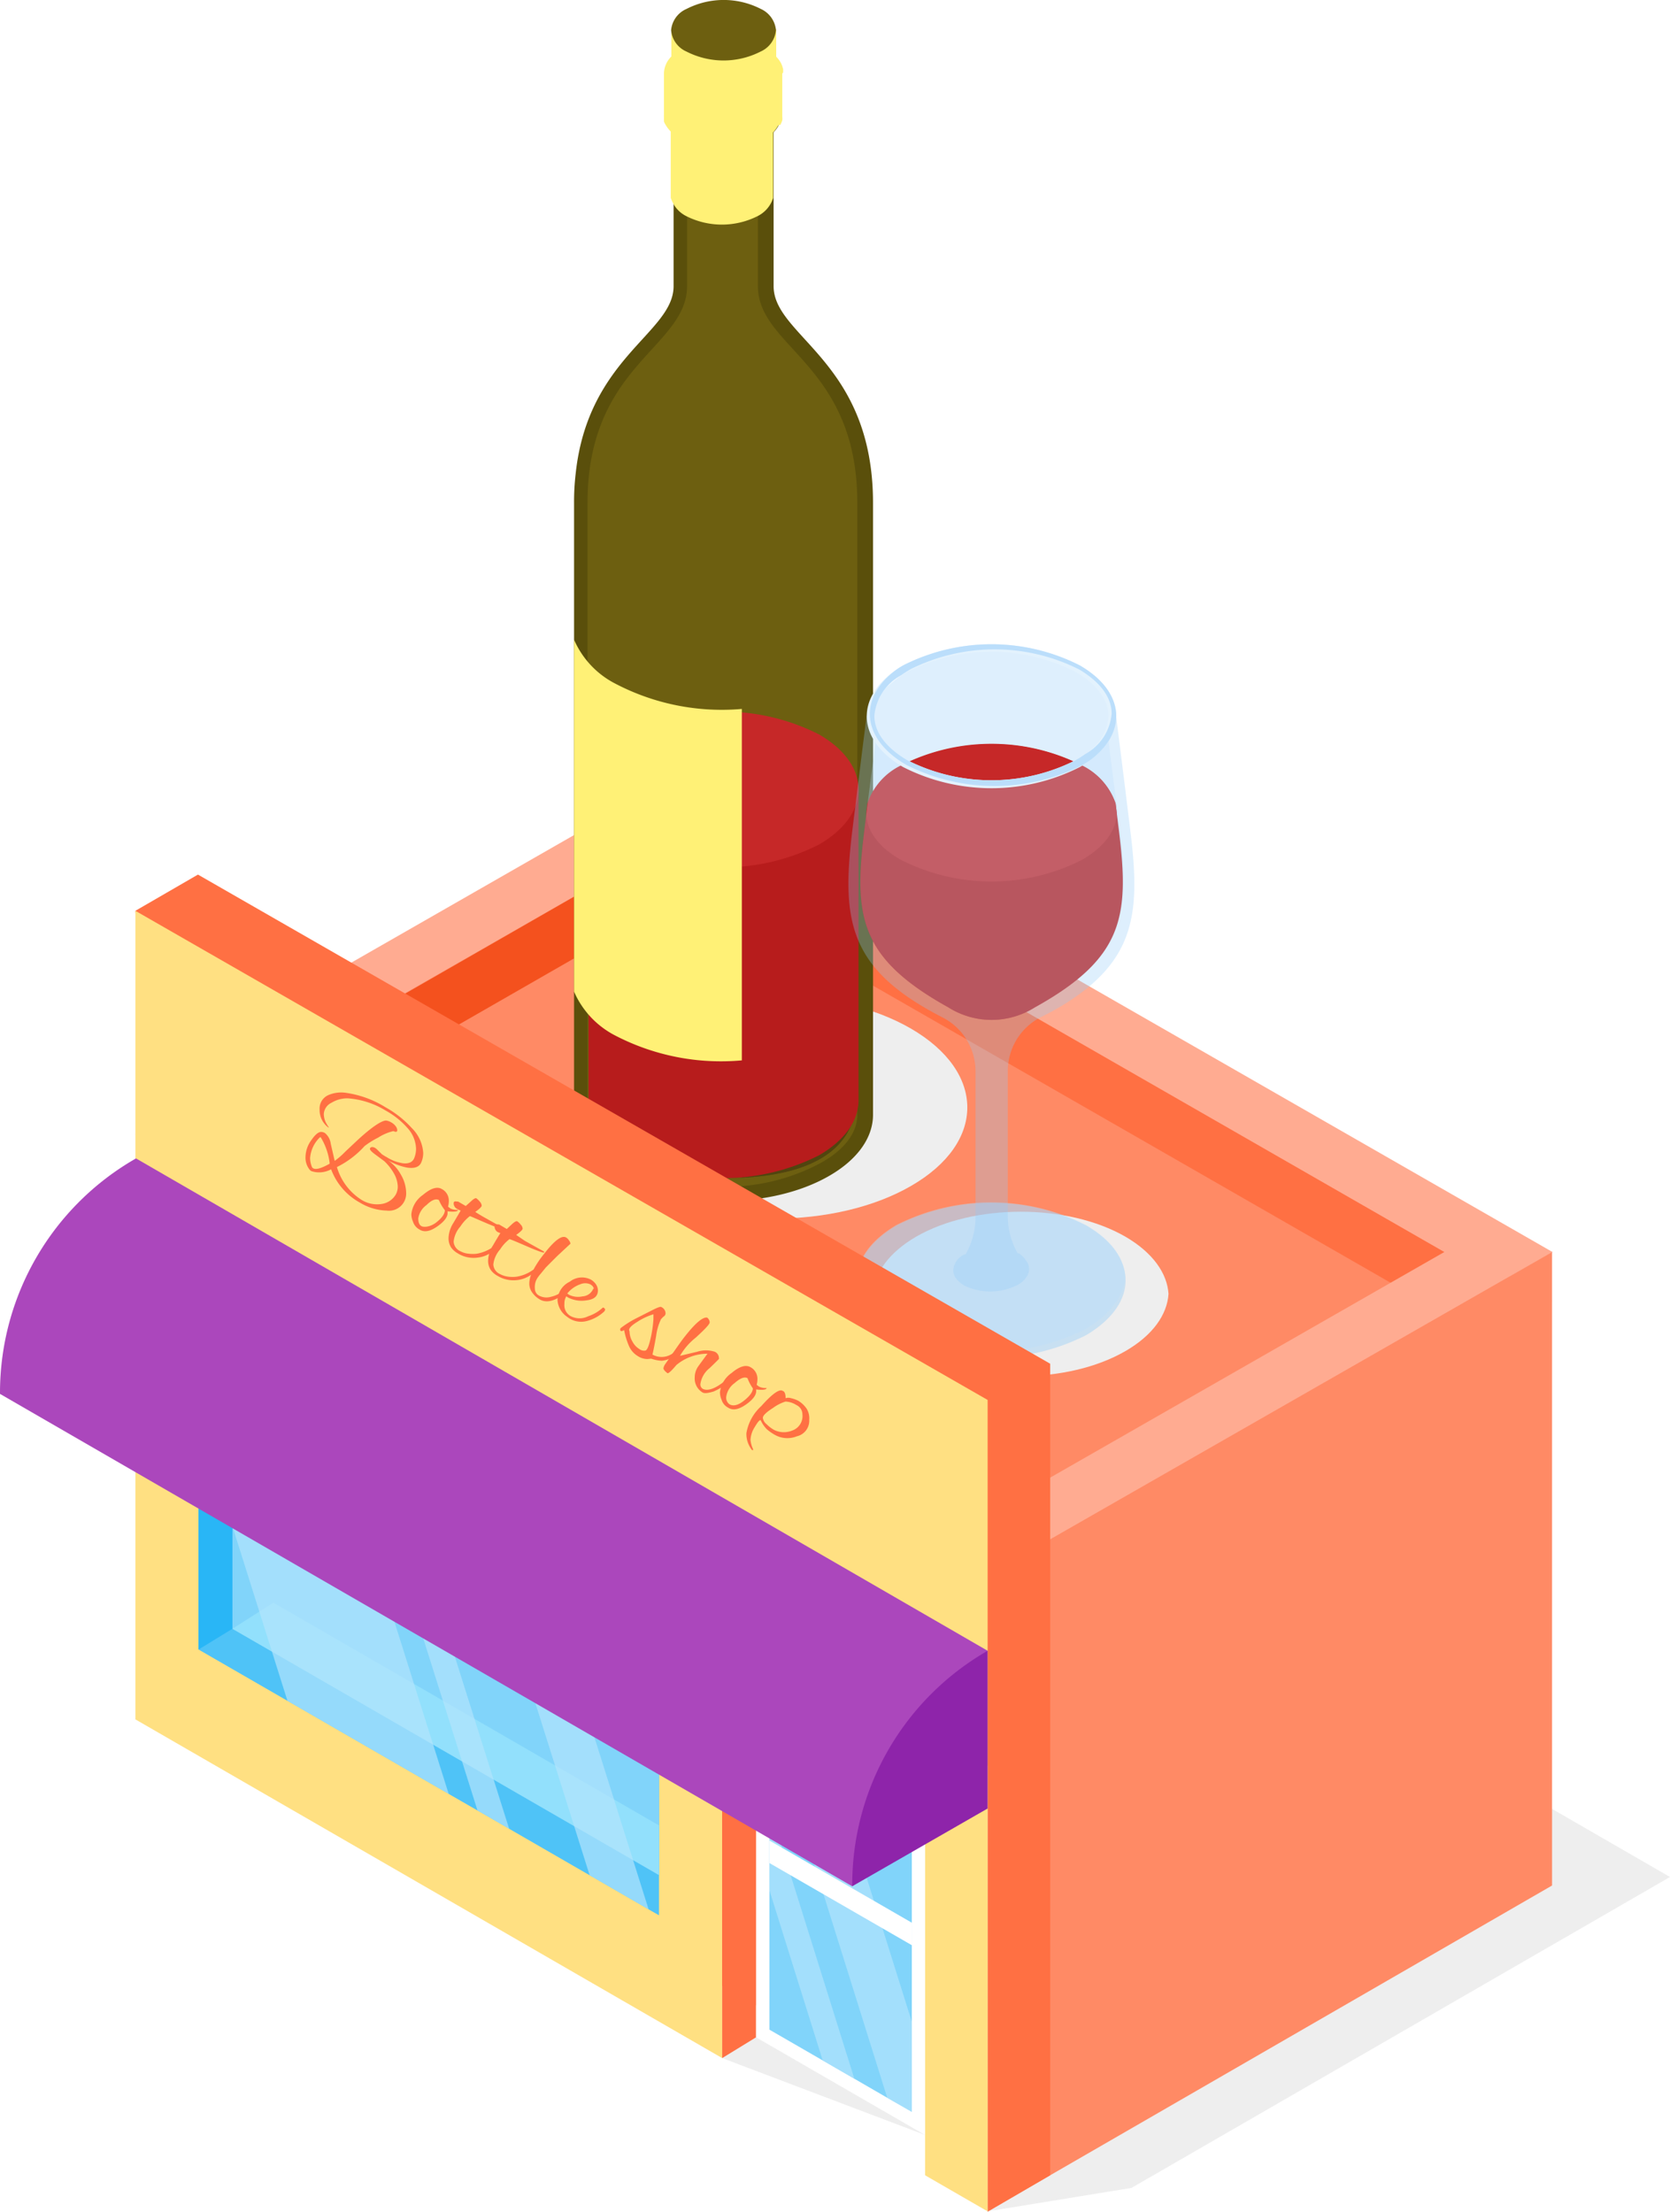 <svg xmlns="http://www.w3.org/2000/svg" xmlns:xlink="http://www.w3.org/1999/xlink" viewBox="0 0 135.07 178.92"><defs><style>.cls-1{mask:url(#mask);filter:url(#luminosity-noclip-16);}.cls-10,.cls-12,.cls-14,.cls-16,.cls-18,.cls-2,.cls-20,.cls-22,.cls-24,.cls-26,.cls-28,.cls-30,.cls-32,.cls-4,.cls-6,.cls-8{mix-blend-mode:multiply;}.cls-2{fill:url(#linear-gradient);}.cls-3{mask:url(#mask-2);filter:url(#luminosity-noclip-21);}.cls-4{fill:url(#linear-gradient-2);}.cls-5{mask:url(#mask-3);filter:url(#luminosity-noclip-22);}.cls-6{fill:url(#linear-gradient-3);}.cls-7{mask:url(#mask-4);filter:url(#luminosity-noclip-23);}.cls-8{fill:url(#linear-gradient-4);}.cls-9{mask:url(#mask-5);filter:url(#luminosity-noclip-24);}.cls-10{fill:url(#linear-gradient-5);}.cls-11{mask:url(#mask-6);filter:url(#luminosity-noclip-25);}.cls-12{fill:url(#linear-gradient-6);}.cls-13{mask:url(#mask-7);filter:url(#luminosity-noclip-17);}.cls-14{fill:url(#linear-gradient-7);}.cls-15{mask:url(#mask-8);filter:url(#luminosity-noclip-26);}.cls-16{fill:url(#linear-gradient-8);}.cls-17{mask:url(#mask-9);filter:url(#luminosity-noclip-27);}.cls-18{fill:url(#linear-gradient-9);}.cls-19{mask:url(#mask-10);filter:url(#luminosity-noclip-28);}.cls-20{fill:url(#linear-gradient-10);}.cls-21{mask:url(#mask-11);filter:url(#luminosity-noclip-29);}.cls-22{fill:url(#linear-gradient-11);}.cls-23{mask:url(#mask-12);filter:url(#luminosity-noclip-30);}.cls-24{fill:url(#linear-gradient-12);}.cls-25{mask:url(#mask-13);filter:url(#luminosity-noclip-18);}.cls-26{fill:url(#linear-gradient-13);}.cls-27{mask:url(#mask-14);filter:url(#luminosity-noclip-19);}.cls-28{fill:url(#linear-gradient-14);}.cls-29{mask:url(#mask-15);filter:url(#luminosity-noclip-20);}.cls-30{fill:url(#linear-gradient-15);}.cls-31{isolation:isolate;}.cls-32{fill:#eee;}.cls-33{fill:#ff8a65;}.cls-34{fill:#ff7043;}.cls-35{fill:#ffab91;}.cls-36{fill:#f4511e;}.cls-37{fill:#5a4f0b;}.cls-38{fill:#6d5f10;}.cls-39{fill:#51440f;}.cls-40{mix-blend-mode:soft-light;}.cls-41{fill:#b71c1c;}.cls-42{fill:#c62828;}.cls-43{mask:url(#mask-16);}.cls-44,.cls-46,.cls-48,.cls-50,.cls-52,.cls-54,.cls-57{opacity:0.5;}.cls-44{fill:url(#linear-gradient-16);}.cls-45{mask:url(#mask-17);}.cls-46{fill:url(#linear-gradient-17);}.cls-47{mask:url(#mask-18);}.cls-48{fill:url(#linear-gradient-18);}.cls-49{mask:url(#mask-19);}.cls-50{fill:url(#linear-gradient-19);}.cls-51{mask:url(#mask-20);}.cls-52{fill:url(#linear-gradient-20);}.cls-53{mask:url(#mask-21);}.cls-54{fill:url(#linear-gradient-21);}.cls-55{fill:#fff176;}.cls-56{mask:url(#mask-22);}.cls-57{fill:url(#linear-gradient-22);}.cls-58{mask:url(#mask-23);}.cls-59{fill:url(#linear-gradient-23);}.cls-60,.cls-66{fill:#90caf9;}.cls-60,.cls-61{opacity:0.4;}.cls-61,.cls-71,.cls-79{fill:#bbdefb;}.cls-62{mask:url(#mask-24);}.cls-63{fill:url(#linear-gradient-24);}.cls-64{mask:url(#mask-25);}.cls-65{fill:url(#linear-gradient-25);}.cls-66,.cls-71{opacity:0.3;}.cls-67{mask:url(#mask-26);}.cls-68{fill:url(#linear-gradient-26);}.cls-69{mask:url(#mask-27);}.cls-70{fill:url(#linear-gradient-27);}.cls-72{mask:url(#mask-28);}.cls-73{fill:url(#linear-gradient-28);}.cls-74{mask:url(#mask-29);}.cls-75{fill:url(#linear-gradient-29);}.cls-76{mask:url(#mask-30);}.cls-77{fill:url(#linear-gradient-30);}.cls-78{fill:#e3f2fd;}.cls-80{fill:#ffe082;}.cls-81{fill:#4fc3f7;}.cls-82{fill:#81d4fa;}.cls-83{fill:#92e0fc;}.cls-84{fill:#29b6f6;}.cls-85{fill:#b3e5fc;opacity:0.7;}.cls-86{fill:#fff;}.cls-87{fill:#ab47bc;}.cls-88{fill:#8e24aa;}.cls-89{filter:url(#luminosity-noclip-15);}.cls-90{filter:url(#luminosity-noclip-14);}.cls-91{filter:url(#luminosity-noclip-13);}.cls-92{filter:url(#luminosity-noclip-12);}.cls-93{filter:url(#luminosity-noclip-11);}.cls-94{filter:url(#luminosity-noclip-10);}.cls-95{filter:url(#luminosity-noclip-9);}.cls-96{filter:url(#luminosity-noclip-8);}.cls-97{filter:url(#luminosity-noclip-7);}.cls-98{filter:url(#luminosity-noclip-6);}.cls-99{filter:url(#luminosity-noclip-5);}.cls-100{filter:url(#luminosity-noclip-4);}.cls-101{filter:url(#luminosity-noclip-3);}.cls-102{filter:url(#luminosity-noclip-2);}.cls-103{filter:url(#luminosity-noclip);}</style><filter id="luminosity-noclip" x="52.45" y="-8513.59" width="7.46" height="32766" filterUnits="userSpaceOnUse" color-interpolation-filters="sRGB"><feFlood flood-color="#fff" result="bg"/><feBlend in="SourceGraphic" in2="bg"/></filter><mask id="mask" x="52.45" y="-8513.59" width="7.46" height="32766" maskUnits="userSpaceOnUse"><g class="cls-103"/></mask><linearGradient id="linear-gradient" x1="51.84" y1="47.49" x2="77.25" y2="66.35" gradientUnits="userSpaceOnUse"><stop offset="0.01" stop-color="#fff"/><stop offset="1"/></linearGradient><filter id="luminosity-noclip-2" x="61.87" y="-8513.59" width="1.38" height="32766" filterUnits="userSpaceOnUse" color-interpolation-filters="sRGB"><feFlood flood-color="#fff" result="bg"/><feBlend in="SourceGraphic" in2="bg"/></filter><mask id="mask-2" x="61.87" y="-8513.59" width="1.38" height="32766" maskUnits="userSpaceOnUse"><g class="cls-102"/></mask><linearGradient id="linear-gradient-2" x1="62.11" y1="6.49" x2="65.91" y2="6.98" xlink:href="#linear-gradient"/><filter id="luminosity-noclip-3" x="54.29" y="-8513.59" width="7.89" height="32766" filterUnits="userSpaceOnUse" color-interpolation-filters="sRGB"><feFlood flood-color="#fff" result="bg"/><feBlend in="SourceGraphic" in2="bg"/></filter><mask id="mask-3" x="54.29" y="-8513.59" width="7.89" height="32766" maskUnits="userSpaceOnUse"><g class="cls-101"/></mask><linearGradient id="linear-gradient-3" x1="54.29" y1="2.93" x2="62.18" y2="2.93" xlink:href="#linear-gradient"/><filter id="luminosity-noclip-4" x="55.37" y="-8513.59" width="6.31" height="32766" filterUnits="userSpaceOnUse" color-interpolation-filters="sRGB"><feFlood flood-color="#fff" result="bg"/><feBlend in="SourceGraphic" in2="bg"/></filter><mask id="mask-4" x="55.37" y="-8513.59" width="6.31" height="32766" maskUnits="userSpaceOnUse"><g class="cls-100"/></mask><linearGradient id="linear-gradient-4" x1="58.52" y1="5.05" x2="58.52" y2="0.4" xlink:href="#linear-gradient"/><filter id="luminosity-noclip-5" x="71.82" y="-8513.59" width="16.74" height="32766" filterUnits="userSpaceOnUse" color-interpolation-filters="sRGB"><feFlood flood-color="#fff" result="bg"/><feBlend in="SourceGraphic" in2="bg"/></filter><mask id="mask-5" x="71.82" y="-8513.59" width="16.74" height="32766" maskUnits="userSpaceOnUse"><g class="cls-99"/></mask><linearGradient id="linear-gradient-5" x1="71.82" y1="103.3" x2="88.56" y2="103.3" gradientUnits="userSpaceOnUse"><stop offset="0" stop-color="#fff"/><stop offset="1"/></linearGradient><filter id="luminosity-noclip-6" x="74.88" y="-8513.59" width="10.62" height="32766" filterUnits="userSpaceOnUse" color-interpolation-filters="sRGB"><feFlood flood-color="#fff" result="bg"/><feBlend in="SourceGraphic" in2="bg"/></filter><mask id="mask-6" x="74.88" y="-8513.59" width="10.62" height="32766" maskUnits="userSpaceOnUse"><g class="cls-98"/></mask><linearGradient id="linear-gradient-6" x1="86.68" y1="103.3" x2="75.5" y2="103.3" xlink:href="#linear-gradient-5"/><filter id="luminosity-noclip-7" x="46.56" y="-8513.59" width="15.54" height="32766" filterUnits="userSpaceOnUse" color-interpolation-filters="sRGB"><feFlood flood-color="#fff" result="bg"/><feBlend in="SourceGraphic" in2="bg"/></filter><mask id="mask-7" x="46.56" y="-8513.59" width="15.54" height="32766" maskUnits="userSpaceOnUse"><g class="cls-97"/></mask><linearGradient id="linear-gradient-7" x1="46.56" y1="37.8" x2="62.09" y2="37.8" xlink:href="#linear-gradient"/><filter id="luminosity-noclip-8" x="80.86" y="-8513.59" width="7.7" height="32766" filterUnits="userSpaceOnUse" color-interpolation-filters="sRGB"><feFlood flood-color="#fff" result="bg"/><feBlend in="SourceGraphic" in2="bg"/></filter><mask id="mask-8" x="80.86" y="-8513.59" width="7.7" height="32766" maskUnits="userSpaceOnUse"><g class="cls-96"/></mask><linearGradient id="linear-gradient-8" x1="81.77" y1="51.69" x2="84.96" y2="76.75" xlink:href="#linear-gradient-5"/><filter id="luminosity-noclip-9" x="73.75" y="-8513.59" width="12.89" height="32766" filterUnits="userSpaceOnUse" color-interpolation-filters="sRGB"><feFlood flood-color="#fff" result="bg"/><feBlend in="SourceGraphic" in2="bg"/></filter><mask id="mask-9" x="73.75" y="-8513.59" width="12.89" height="32766" maskUnits="userSpaceOnUse"><g class="cls-95"/></mask><linearGradient id="linear-gradient-9" x1="79.92" y1="83.26" x2="80.33" y2="74.39" xlink:href="#linear-gradient-5"/><filter id="luminosity-noclip-10" x="72.53" y="-8513.59" width="5.13" height="32766" filterUnits="userSpaceOnUse" color-interpolation-filters="sRGB"><feFlood flood-color="#fff" result="bg"/><feBlend in="SourceGraphic" in2="bg"/></filter><mask id="mask-10" x="72.53" y="-8513.59" width="5.13" height="32766" maskUnits="userSpaceOnUse"><g class="cls-94"/></mask><linearGradient id="linear-gradient-10" x1="77.17" y1="60.3" x2="74.23" y2="72.82" xlink:href="#linear-gradient-5"/><filter id="luminosity-noclip-11" x="79.61" y="-8513.59" width="1.16" height="32766" filterUnits="userSpaceOnUse" color-interpolation-filters="sRGB"><feFlood flood-color="#fff" result="bg"/><feBlend in="SourceGraphic" in2="bg"/></filter><mask id="mask-11" x="79.61" y="-8513.59" width="1.16" height="32766" maskUnits="userSpaceOnUse"><g class="cls-93"/></mask><linearGradient id="linear-gradient-11" x1="80.19" y1="104.02" x2="80.19" y2="86.88" xlink:href="#linear-gradient-5"/><filter id="luminosity-noclip-12" x="68.63" y="-8513.59" width="17.33" height="32766" filterUnits="userSpaceOnUse" color-interpolation-filters="sRGB"><feFlood flood-color="#fff" result="bg"/><feBlend in="SourceGraphic" in2="bg"/></filter><mask id="mask-12" x="68.63" y="-8513.59" width="17.33" height="32766" maskUnits="userSpaceOnUse"><g class="cls-92"/></mask><linearGradient id="linear-gradient-12" x1="48.04" y1="66.22" x2="76.5" y2="86.73" xlink:href="#linear-gradient-5"/><filter id="luminosity-noclip-13" x="60.88" y="-8513.59" width="9.73" height="32766" filterUnits="userSpaceOnUse" color-interpolation-filters="sRGB"><feFlood flood-color="#fff" result="bg"/><feBlend in="SourceGraphic" in2="bg"/></filter><mask id="mask-13" x="60.88" y="-8513.59" width="9.73" height="32766" maskUnits="userSpaceOnUse"><g class="cls-91"/></mask><linearGradient id="linear-gradient-13" x1="67.69" y1="34.66" x2="75.35" y2="37.28" xlink:href="#linear-gradient"/><filter id="luminosity-noclip-14" x="53.79" y="-8513.59" width="8.96" height="32766" filterUnits="userSpaceOnUse" color-interpolation-filters="sRGB"><feFlood flood-color="#fff" result="bg"/><feBlend in="SourceGraphic" in2="bg"/></filter><mask id="mask-14" x="53.79" y="-8513.59" width="8.96" height="32766" maskUnits="userSpaceOnUse"><g class="cls-90"/></mask><linearGradient id="linear-gradient-14" x1="53.79" y1="6.56" x2="62.76" y2="6.56" xlink:href="#linear-gradient"/><filter id="luminosity-noclip-15" x="56.2" y="-8513.59" width="4.01" height="32766" filterUnits="userSpaceOnUse" color-interpolation-filters="sRGB"><feFlood flood-color="#fff" result="bg"/><feBlend in="SourceGraphic" in2="bg"/></filter><mask id="mask-15" x="56.2" y="-8513.59" width="4.01" height="32766" maskUnits="userSpaceOnUse"><g class="cls-89"/></mask><linearGradient id="linear-gradient-15" x1="57.31" y1="8.01" x2="63.39" y2="10.62" xlink:href="#linear-gradient"/><filter id="luminosity-noclip-16" x="52.45" y="10.52" width="7.46" height="81.77" filterUnits="userSpaceOnUse" color-interpolation-filters="sRGB"><feFlood flood-color="#fff" result="bg"/><feBlend in="SourceGraphic" in2="bg"/></filter><mask id="mask-16" x="52.45" y="10.52" width="7.46" height="81.77" maskUnits="userSpaceOnUse"><g class="cls-1"><path class="cls-2" d="M56.5,10.8s0,5.47,0,9.74c0,5.94-.49,7.22-1.52,9.49-1.68,3.7-2.49,5.11-2.49,10.08V88c0,2.55.7,4.25,2.81,4.25S58.52,90.66,58.52,78c0-5,.11-23.19,0-38.83-.08-12.16,1.39-3.2,1.39-28.6Z"/></g></mask><linearGradient id="linear-gradient-16" x1="51.84" y1="47.49" x2="77.25" y2="66.35" gradientUnits="userSpaceOnUse"><stop offset="0.01" stop-color="#b3a86b"/><stop offset="1" stop-color="#6d5f10"/></linearGradient><filter id="luminosity-noclip-17" x="46.56" y="7.97" width="15.54" height="59.66" filterUnits="userSpaceOnUse" color-interpolation-filters="sRGB"><feFlood flood-color="#fff" result="bg"/><feBlend in="SourceGraphic" in2="bg"/></filter><mask id="mask-17" x="46.56" y="7.97" width="15.54" height="59.66" maskUnits="userSpaceOnUse"><g class="cls-13"><path class="cls-14" d="M59,46.49c-1,6.31.72,12.74.41,19.12,0,.75-.19,1.62-.86,1.92A1.88,1.88,0,0,1,56.74,67c-3.07-2.43-3.9-6.7-4.22-10.61s-.41-8.07-2.61-11.31a29.6,29.6,0,0,1-2.73-3.85,7.73,7.73,0,0,1-.62-2.93c1-9.42,7.92-11.38,7.92-15.17V8a1,1,0,0,1,.35,0,2.23,2.23,0,0,1,1.79,1.25,6.07,6.07,0,0,1,.53,2.23c.37,3.88.19,7.92,1.65,11.54.81,2,2.1,3.82,2.76,5.89a16.3,16.3,0,0,1-.22,8.89C60.6,40.69,59.51,43.52,59,46.49Z"/></g></mask><linearGradient id="linear-gradient-17" x1="46.56" y1="37.8" x2="62.09" y2="37.8" xlink:href="#linear-gradient-16"/><filter id="luminosity-noclip-18" x="60.88" y="8.33" width="9.73" height="51.92" filterUnits="userSpaceOnUse" color-interpolation-filters="sRGB"><feFlood flood-color="#fff" result="bg"/><feBlend in="SourceGraphic" in2="bg"/></filter><mask id="mask-18" x="60.88" y="8.33" width="9.73" height="51.92" maskUnits="userSpaceOnUse"><g class="cls-25"><path class="cls-26" d="M70.61,40.69V60.24c-1-2.49-2.71-4.41-2.71-12.16,0-11-.06-13.3-3.19-17.43s-3.83-5.83-3.83-9.08V10.08a10.13,10.13,0,0,1,1.69-1.75V23.15C62.57,27.24,70.61,29.2,70.61,40.69Z"/></g></mask><linearGradient id="linear-gradient-18" x1="67.69" y1="34.66" x2="75.35" y2="37.28" gradientUnits="userSpaceOnUse"><stop offset="0.01" stop-color="#2b2501"/><stop offset="1" stop-color="#6d5f10"/></linearGradient><filter id="luminosity-noclip-19" x="53.79" y="4.46" width="8.96" height="4.2" filterUnits="userSpaceOnUse" color-interpolation-filters="sRGB"><feFlood flood-color="#fff" result="bg"/><feBlend in="SourceGraphic" in2="bg"/></filter><mask id="mask-19" x="53.79" y="4.46" width="8.96" height="4.2" maskUnits="userSpaceOnUse"><g class="cls-27"><path class="cls-28" d="M62.76,7.15a3.13,3.13,0,0,1-.89.71,7.39,7.39,0,0,1-6.7,0,2.36,2.36,0,0,1-1.38-1.93,2,2,0,0,1,.75-1.47A1.88,1.88,0,0,0,54,5.7a2.35,2.35,0,0,0,1.39,1.93,7.35,7.35,0,0,0,6.68,0A2.81,2.81,0,0,0,62.76,7.15Z"/></g></mask><linearGradient id="linear-gradient-19" x1="53.79" y1="6.56" x2="62.76" y2="6.56" xlink:href="#linear-gradient-16"/><filter id="luminosity-noclip-20" x="56.2" y="4.68" width="4.01" height="7.29" filterUnits="userSpaceOnUse" color-interpolation-filters="sRGB"><feFlood flood-color="#fff" result="bg"/><feBlend in="SourceGraphic" in2="bg"/></filter><mask id="mask-20" x="56.2" y="4.68" width="4.01" height="7.29" maskUnits="userSpaceOnUse"><g class="cls-29"><path class="cls-30" d="M60.22,8.49v3.3a7.82,7.82,0,0,1-4-.17V8.32l.94-.54V4.69h0a7.09,7.09,0,0,0,2.16.11V7.87Z"/></g></mask><linearGradient id="linear-gradient-20" x1="57.31" y1="8.01" x2="63.39" y2="10.62" xlink:href="#linear-gradient-16"/><filter id="luminosity-noclip-21" x="61.87" y="2.44" width="1.38" height="8.22" filterUnits="userSpaceOnUse" color-interpolation-filters="sRGB"><feFlood flood-color="#fff" result="bg"/><feBlend in="SourceGraphic" in2="bg"/></filter><mask id="mask-21" x="61.87" y="2.44" width="1.38" height="8.22" maskUnits="userSpaceOnUse"><g class="cls-3"><path class="cls-4" d="M62.65,4.6V2.44a1.68,1.68,0,0,1-.56,1.2l-.19.13s0,0,0,0,0,.19,0,.19V6.92l.58.49,0,0,.1.08v3.15a2,2,0,0,0,.68-1.41V5.93A1.91,1.91,0,0,0,62.65,4.6Z"/></g></mask><linearGradient id="linear-gradient-21" x1="62.11" y1="6.49" x2="65.91" y2="6.98" xlink:href="#linear-gradient-18"/><filter id="luminosity-noclip-22" x="54.29" y="0.98" width="7.89" height="3.91" filterUnits="userSpaceOnUse" color-interpolation-filters="sRGB"><feFlood flood-color="#fff" result="bg"/><feBlend in="SourceGraphic" in2="bg"/></filter><mask id="mask-22" x="54.29" y="0.98" width="7.89" height="3.91" maskUnits="userSpaceOnUse"><g class="cls-5"><path class="cls-6" d="M62.18,3.67a2.93,2.93,0,0,1-.66.5,6.59,6.59,0,0,1-6,0,2.1,2.1,0,0,1-1.24-1.73A1.84,1.84,0,0,1,55.14,1a1.69,1.69,0,0,0-.54,1.2,2.1,2.1,0,0,0,1.24,1.73,6.63,6.63,0,0,0,6,0A3.75,3.75,0,0,0,62.18,3.67Z"/></g></mask><linearGradient id="linear-gradient-22" x1="54.29" y1="2.93" x2="62.18" y2="2.93" xlink:href="#linear-gradient-16"/><filter id="luminosity-noclip-23" x="55.37" y="0.71" width="6.31" height="3.46" filterUnits="userSpaceOnUse" color-interpolation-filters="sRGB"><feFlood flood-color="#fff" result="bg"/><feBlend in="SourceGraphic" in2="bg"/></filter><mask id="mask-23" x="55.37" y="0.71" width="6.31" height="3.46" maskUnits="userSpaceOnUse"><g class="cls-7"><path class="cls-8" d="M60.75,3.67a5.13,5.13,0,0,1-4.46,0c-1.23-.67-1.23-1.77,0-2.45a5.2,5.2,0,0,1,4.46,0C62,1.9,62,3,60.75,3.67Z"/></g></mask><linearGradient id="linear-gradient-23" x1="58.52" y1="5.05" x2="58.52" y2="0.4" gradientUnits="userSpaceOnUse"><stop offset="0.01" stop-color="#2b2501"/><stop offset="1" stop-color="#2b2501"/></linearGradient><filter id="luminosity-noclip-24" x="71.82" y="98.64" width="16.74" height="9.32" filterUnits="userSpaceOnUse" color-interpolation-filters="sRGB"><feFlood flood-color="#fff" result="bg"/><feBlend in="SourceGraphic" in2="bg"/></filter><mask id="mask-24" x="71.82" y="98.64" width="16.74" height="9.32" maskUnits="userSpaceOnUse"><g class="cls-9"><path class="cls-10" d="M88.56,103.3a4.26,4.26,0,0,1-2.44,3.24,13.11,13.11,0,0,1-11.86,0,4.26,4.26,0,0,1-2.44-3.24,4.26,4.26,0,0,1,2.44-3.24,13.11,13.11,0,0,1,11.86,0A4.26,4.26,0,0,1,88.56,103.3Z"/></g></mask><linearGradient id="linear-gradient-24" x1="71.82" y1="103.3" x2="88.56" y2="103.3" gradientUnits="userSpaceOnUse"><stop offset="0" stop-color="#e3f2fd"/><stop offset="1" stop-color="#e3f2fd"/></linearGradient><filter id="luminosity-noclip-25" x="74.88" y="100.34" width="10.62" height="5.91" filterUnits="userSpaceOnUse" color-interpolation-filters="sRGB"><feFlood flood-color="#fff" result="bg"/><feBlend in="SourceGraphic" in2="bg"/></filter><mask id="mask-25" x="74.88" y="100.34" width="10.62" height="5.91" maskUnits="userSpaceOnUse"><g class="cls-11"><path class="cls-12" d="M85.5,103.3a2.69,2.69,0,0,1-1.55,2,8.3,8.3,0,0,1-7.52,0,2.14,2.14,0,0,1,0-4.11,8.3,8.3,0,0,1,7.52,0A2.7,2.7,0,0,1,85.5,103.3Z"/></g></mask><linearGradient id="linear-gradient-25" x1="86.68" y1="103.3" x2="75.5" y2="103.3" xlink:href="#linear-gradient-24"/><filter id="luminosity-noclip-26" x="80.86" y="61.65" width="7.7" height="18.4" filterUnits="userSpaceOnUse" color-interpolation-filters="sRGB"><feFlood flood-color="#fff" result="bg"/><feBlend in="SourceGraphic" in2="bg"/></filter><mask id="mask-26" x="80.86" y="61.65" width="7.7" height="18.4" maskUnits="userSpaceOnUse"><g class="cls-15"><path class="cls-16" d="M88.26,67.35c-.27-2.24-.51-4.18-.7-5.7L84,62.84c.19,1.52.28,2.27.55,4.51.7,5.79.44,9.45-3.69,12.7h3.71C88.7,76.8,89,73.14,88.26,67.35Z"/></g></mask><linearGradient id="linear-gradient-26" x1="81.77" y1="51.69" x2="84.96" y2="76.75" xlink:href="#linear-gradient-24"/><filter id="luminosity-noclip-27" x="73.75" y="73.1" width="12.89" height="8.53" filterUnits="userSpaceOnUse" color-interpolation-filters="sRGB"><feFlood flood-color="#fff" result="bg"/><feBlend in="SourceGraphic" in2="bg"/></filter><mask id="mask-27" x="73.75" y="73.1" width="12.89" height="8.53" maskUnits="userSpaceOnUse"><g class="cls-17"><ellipse class="cls-18" cx="80.19" cy="77.36" rx="6.44" ry="4.26"/></g></mask><linearGradient id="linear-gradient-27" x1="79.92" y1="83.26" x2="80.33" y2="74.39" gradientUnits="userSpaceOnUse"><stop offset="0" stop-color="#e57373"/><stop offset="1" stop-color="#b71c1c"/></linearGradient><filter id="luminosity-noclip-28" x="72.53" y="61.96" width="5.13" height="13.81" filterUnits="userSpaceOnUse" color-interpolation-filters="sRGB"><feFlood flood-color="#fff" result="bg"/><feBlend in="SourceGraphic" in2="bg"/></filter><mask id="mask-28" x="72.53" y="61.96" width="5.13" height="13.81" maskUnits="userSpaceOnUse"><g class="cls-19"><path class="cls-20" d="M77.66,63.07c-.21,1.6-.5,3.91-.75,6.17a61.68,61.68,0,0,0-.35,6.53h-4a64.55,64.55,0,0,1,.38-7c.29-2.59.63-5.23.85-6.84A14.07,14.07,0,0,0,77.66,63.07Z"/></g></mask><linearGradient id="linear-gradient-28" x1="77.17" y1="60.3" x2="74.23" y2="72.82" xlink:href="#linear-gradient-24"/><filter id="luminosity-noclip-29" x="79.61" y="85.53" width="1.16" height="13.9" filterUnits="userSpaceOnUse" color-interpolation-filters="sRGB"><feFlood flood-color="#fff" result="bg"/><feBlend in="SourceGraphic" in2="bg"/></filter><mask id="mask-29" x="79.61" y="85.53" width="1.16" height="13.9" maskUnits="userSpaceOnUse"><g class="cls-21"><path class="cls-22" d="M80.19,99.43h0a.58.58,0,0,1-.58-.58V86.11a.58.58,0,0,1,.58-.58h0a.58.58,0,0,1,.58.58V98.85A.58.58,0,0,1,80.19,99.43Z"/></g></mask><linearGradient id="linear-gradient-29" x1="80.19" y1="104.02" x2="80.19" y2="86.88" xlink:href="#linear-gradient-24"/><filter id="luminosity-noclip-30" x="68.63" y="65.31" width="17.33" height="39.17" filterUnits="userSpaceOnUse" color-interpolation-filters="sRGB"><feFlood flood-color="#fff" result="bg"/><feBlend in="SourceGraphic" in2="bg"/></filter><mask id="mask-30" x="68.63" y="65.31" width="17.33" height="39.17" maskUnits="userSpaceOnUse"><g class="cls-23"><path class="cls-24" d="M81.47,86.65V98.39a6.08,6.08,0,0,0,.8,3l.1,0A2,2,0,0,1,83,102a1.09,1.09,0,0,1,.23.67,1.07,1.07,0,0,1-.13.51,2,2,0,0,1-.77.75A4.85,4.85,0,0,1,78,104a2.37,2.37,0,0,1-.68-.59,1.16,1.16,0,0,1-.22-.67,1.53,1.53,0,0,1,.9-1.26l.09,0a6,6,0,0,0,.81-3V86.65a4.89,4.89,0,0,0-2.66-4.34c-7.59-3.89-8.18-7.79-7.32-15,.09-.71.17-1.39.25-2a15.34,15.34,0,0,0,5.79,6c4.33,2.7,8.88,4.22,10.79,9.4l.2.57q-.84.51-1.83,1A4.89,4.89,0,0,0,81.47,86.65Z"/></g></mask><linearGradient id="linear-gradient-30" x1="48.04" y1="66.22" x2="76.5" y2="86.73" xlink:href="#linear-gradient-24"/></defs><title>アセット 152</title><g class="cls-31"><g id="レイヤー_2" data-name="レイヤー 2"><g id="shop"><polygon class="cls-32" points="24.68 138.4 58.41 166.49 74.82 172.71 79.88 178.89 91.52 176.99 135.07 151.84 68.24 113.25 24.68 138.4"/><polygon class="cls-33" points="10.95 91.78 79.88 131.35 125.53 105.22 56.6 65.64 10.95 91.78"/><polygon class="cls-34" points="120.27 103.26 56.6 66.7 56.6 71.69 115 105.22 120.27 103.26"/><path class="cls-35" d="M56.61,61.72,11,87.85l68.93,39.57,45.65-26.13ZM19.66,87.85,56.6,66.7l60.22,34.58L79.88,122.43Z"/><polygon class="cls-36" points="16.65 94.63 56.6 71.69 56.6 66.7 16.65 89.64 16.65 94.63"/><path class="cls-32" d="M73.68,95.94c-6.09,3.52-16,3.52-22.06,0s-6.09-9.22,0-12.73,16-3.52,22.06,0S79.77,92.43,73.68,95.94Z"/><path class="cls-37" d="M70.61,40.69V90.18c0,1.79-1.18,3.58-3.54,4.94-4.72,2.73-12.37,2.73-17.1,0-2.36-1.36-3.54-3.15-3.54-4.94V40.69a19.7,19.7,0,0,1,.13-2.37c1-9.41,7.92-11.38,7.92-15.17V7.51h8.09V23.15C62.57,27.24,70.61,29.2,70.61,40.69Z"/><path class="cls-38" d="M58.52,96a16.29,16.29,0,0,1-8-1.88c-1.9-1.1-3-2.49-3-3.92V40.69c0-6.74,2.89-9.9,5.21-12.44,1.52-1.67,2.84-3.11,2.84-5.1V8.69h5.73V23.15c0,2,1.31,3.43,2.84,5.1,2.32,2.54,5.2,5.7,5.2,12.44V90.18c0,1.43-1,2.82-3,3.92A16.24,16.24,0,0,1,58.52,96Z"/><path class="cls-37" d="M60,95.27c-.46,0-.94,0-1.44,0-8.76,0-10.53-3.53-10.69-6a6.39,6.39,0,0,1,.31-2.43c6.11,0,4.28-7.33,10.38-7.33s4.28,7.33,10.4,7.33C68.92,86.85,71.85,94.69,60,95.27Z"/><path class="cls-39" d="M69.23,88.92c0,2.37-1.36,6-9.27,6.35a1.24,1.24,0,0,1,.21-.94,8.13,8.13,0,0,1,2.52-2.76,5.41,5.41,0,0,0,1.88-1.63,2.73,2.73,0,0,0-.18-2.62,8.6,8.6,0,0,0-1.85-2,2.05,2.05,0,0,0-1.41-.66c-.46.06-.83.43-1.28.53-1.38.31-2.32-1.82-3.72-1.68a1.86,1.86,0,0,0-1.41,1.2c-.27.59-.36,1.25-.58,1.85a5.16,5.16,0,0,1-6.31,2.73,6.39,6.39,0,0,1,.31-2.43c6.11,0,4.28-7.33,10.38-7.33s4.28,7.33,10.4,7.33A6.5,6.5,0,0,1,69.23,88.92Z"/><g class="cls-40"><path class="cls-41" d="M47.6,63.86V89c0,1.62,1.07,3.23,3.2,4.46a17.07,17.07,0,0,0,15.44,0c2.13-1.23,3.2-2.84,3.2-4.46V63.86Z"/><path class="cls-42" d="M69.44,63.86c0,1.62-1.07,3.23-3.2,4.46a17.07,17.07,0,0,1-15.44,0c-2.13-1.23-3.2-2.84-3.2-4.46s1.07-3.22,3.2-4.45a17.07,17.07,0,0,1,15.44,0C68.37,60.64,69.44,62.25,69.44,63.86Z"/></g><g class="cls-43"><path class="cls-44" d="M56.5,10.8s0,5.47,0,9.74c0,5.94-.49,7.22-1.52,9.49-1.68,3.7-2.49,5.11-2.49,10.08V88c0,2.55.7,4.25,2.81,4.25S58.52,90.66,58.52,78c0-5,.11-23.19,0-38.83-.08-12.16,1.39-3.2,1.39-28.6Z"/></g><g class="cls-45"><path class="cls-46" d="M59,46.49c-1,6.31.72,12.74.41,19.12,0,.75-.19,1.62-.86,1.92A1.88,1.88,0,0,1,56.74,67c-3.07-2.43-3.9-6.7-4.22-10.61s-.41-8.07-2.61-11.31a29.6,29.6,0,0,1-2.73-3.85,7.73,7.73,0,0,1-.62-2.93c1-9.42,7.92-11.38,7.92-15.17V8a1,1,0,0,1,.35,0,2.23,2.23,0,0,1,1.79,1.25,6.07,6.07,0,0,1,.53,2.23c.37,3.88.19,7.92,1.65,11.54.81,2,2.1,3.82,2.76,5.89a16.3,16.3,0,0,1-.22,8.89C60.6,40.69,59.51,43.52,59,46.49Z"/></g><g class="cls-47"><path class="cls-48" d="M70.61,40.69V60.24c-1-2.49-2.71-4.41-2.71-12.16,0-11-.06-13.3-3.19-17.43s-3.83-5.83-3.83-9.08V10.08a10.13,10.13,0,0,1,1.69-1.75V23.15C62.57,27.24,70.61,29.2,70.61,40.69Z"/></g><path class="cls-37" d="M63.25,9.24a2.37,2.37,0,0,1-1.38,1.94,7.43,7.43,0,0,1-6.69,0,2.36,2.36,0,0,1-1.39-1.94,2.36,2.36,0,0,1,1.39-1.93,7.43,7.43,0,0,1,6.69,0A2.37,2.37,0,0,1,63.25,9.24Z"/><path class="cls-37" d="M60.22,8.49v3.3a7.82,7.82,0,0,1-4-.17V8.32l.94-.54V6.63a8.28,8.28,0,0,1,2.17-.08V7.87Z"/><rect class="cls-37" x="53.79" y="5.94" width="9.46" height="3.31"/><path class="cls-37" d="M62.57,7.51a2,2,0,0,1-1.19,1.65,6.33,6.33,0,0,1-5.72,0,2,2,0,0,1-1.18-1.65,2,2,0,0,1,1.18-1.65,6.33,6.33,0,0,1,5.72,0A2,2,0,0,1,62.57,7.51Z"/><path class="cls-38" d="M63.25,5.94a2.37,2.37,0,0,1-1.38,1.93,7.43,7.43,0,0,1-6.69,0,2.36,2.36,0,0,1-1.39-1.93A2.36,2.36,0,0,1,55.18,4a7.43,7.43,0,0,1,6.69,0A2.37,2.37,0,0,1,63.25,5.94Z"/><g class="cls-49"><path class="cls-50" d="M62.76,7.15a3.13,3.13,0,0,1-.89.71,7.39,7.39,0,0,1-6.7,0,2.36,2.36,0,0,1-1.38-1.93,2,2,0,0,1,.75-1.47A1.88,1.88,0,0,0,54,5.7a2.35,2.35,0,0,0,1.39,1.93,7.35,7.35,0,0,0,6.68,0A2.81,2.81,0,0,0,62.76,7.15Z"/></g><path class="cls-37" d="M54.4,2.44V5.53a2.06,2.06,0,0,0,1.2,1.69,6.46,6.46,0,0,0,5.84,0,2.06,2.06,0,0,0,1.21-1.69V2.44Z"/><g class="cls-51"><path class="cls-52" d="M60.22,8.49v3.3a7.82,7.82,0,0,1-4-.17V8.32l.94-.54V4.69a7.5,7.5,0,0,0,2.17.1V7.87Z"/></g><g class="cls-53"><path class="cls-54" d="M62.65,4.6V2.44a1.68,1.68,0,0,1-.56,1.2l-.19.13s0,0,0,0,0,.19,0,.19V6.92l.58.49,0,0,.1.08v3.15a2,2,0,0,0,.68-1.41V5.93A1.91,1.91,0,0,0,62.65,4.6Z"/></g><path class="cls-55" d="M60,57.35V85.78a18.56,18.56,0,0,1-10.22-2,7.23,7.23,0,0,1-3.35-3.56V51.75a7.23,7.23,0,0,0,3.35,3.56A18.56,18.56,0,0,0,60,57.35Z"/><path class="cls-55" d="M63.34,5.85s0-.09,0-.14a.44.44,0,0,0,0-.1,2.25,2.25,0,0,0-.16-.48h0v0a2.21,2.21,0,0,0-.34-.48l-.06-.07V2.35H54.3V4.57a2,2,0,0,0-.6,1.37V9.25a2.12,2.12,0,0,0,0,.24s0,0,0,.08l0,.1v.06l0,.09a1.22,1.22,0,0,0,.07.17v0l.1.17,0,0a2.76,2.76,0,0,0,.38.48v5.38l.11.26a2.44,2.44,0,0,0,1.12,1.19,6.4,6.4,0,0,0,5.82,0,2.47,2.47,0,0,0,1.13-1.19l.1-.26V10.7l.08-.08,0,0,.07-.09a2,2,0,0,0,.22-.32L63,10.11h.11a1.8,1.8,0,0,0,.16-.38v0a1.18,1.18,0,0,0,0-.29.19.19,0,0,0,0-.08s0-.05,0-.07V5.94S63.34,5.89,63.34,5.85Z"/><path class="cls-38" d="M62.76,2.44a2.1,2.1,0,0,1-1.24,1.73,6.59,6.59,0,0,1-6,0,2.08,2.08,0,0,1-1.24-1.73A2.08,2.08,0,0,1,55.53.72a6.59,6.59,0,0,1,6,0A2.1,2.1,0,0,1,62.76,2.44Z"/><g class="cls-56"><path class="cls-57" d="M62.18,3.67a2.93,2.93,0,0,1-.66.5,6.59,6.59,0,0,1-6,0,2.1,2.1,0,0,1-1.24-1.73A1.84,1.84,0,0,1,55.14,1a1.69,1.69,0,0,0-.54,1.2,2.1,2.1,0,0,0,1.24,1.73,6.63,6.63,0,0,0,6,0A3.75,3.75,0,0,0,62.18,3.67Z"/></g><g class="cls-58"><path class="cls-59" d="M60.75,3.67a5.13,5.13,0,0,1-4.46,0c-1.23-.67-1.23-1.77,0-2.45a5.2,5.2,0,0,1,4.46,0C62,1.9,62,3,60.75,3.67Z"/></g><path class="cls-32" d="M94.51,104.67c-.11,1.68-1.27,3.35-3.49,4.63-4.67,2.7-12.25,2.7-16.92,0-2.22-1.28-3.38-3-3.49-4.63.11-1.68,1.27-3.34,3.49-4.63,4.67-2.69,12.25-2.69,16.92,0C93.24,101.33,94.4,103,94.51,104.67Z"/><path class="cls-60" d="M87.86,108a16.93,16.93,0,0,1-15.34,0c-2.22-1.28-3.28-3-3.17-4.66.09-1.53,1.15-3,3.17-4.2a16.93,16.93,0,0,1,15.34,0c2,1.17,3.07,2.67,3.17,4.2C91.14,105,90.08,106.68,87.86,108Z"/><path class="cls-61" d="M91,103.3c-.1,1.52-1.15,3-3.17,4.2a17,17,0,0,1-15.34,0c-2-1.17-3.08-2.68-3.17-4.2.09-1.53,1.15-3,3.17-4.2a16.93,16.93,0,0,1,15.34,0C89.88,100.27,90.93,101.77,91,103.3Z"/><g class="cls-62"><path class="cls-63" d="M88.56,103.3a4.26,4.26,0,0,1-2.44,3.24,13.11,13.11,0,0,1-11.86,0,4.26,4.26,0,0,1-2.44-3.24,4.26,4.26,0,0,1,2.44-3.24,13.11,13.11,0,0,1,11.86,0A4.26,4.26,0,0,1,88.56,103.3Z"/></g><g class="cls-64"><path class="cls-65" d="M85.5,103.3a2.69,2.69,0,0,1-1.55,2,8.3,8.3,0,0,1-7.52,0,2.14,2.14,0,0,1,0-4.11,8.3,8.3,0,0,1,7.52,0A2.7,2.7,0,0,1,85.5,103.3Z"/></g><path class="cls-66" d="M86,81.29q-.84.51-1.83,1a4.89,4.89,0,0,0-2.66,4.34V98.39a6.08,6.08,0,0,0,.8,3l.1,0A2,2,0,0,1,83,102a1.09,1.09,0,0,1,.23.67,1.07,1.07,0,0,1-.13.51,2,2,0,0,1-.77.75A4.85,4.85,0,0,1,78,104a2.37,2.37,0,0,1-.68-.59,1.16,1.16,0,0,1-.22-.67,1.53,1.53,0,0,1,.9-1.26l.09,0a6,6,0,0,0,.81-3V86.65a4.89,4.89,0,0,0-2.66-4.34c-7.59-3.89-8.18-7.79-7.32-15,.09-.71.17-1.39.25-2,.55-4.51.92-7.37.92-7.37,2.8-6.81,17.1-7.71,20.18,0,0,0,.48,3.74,1.17,9.41C92.24,73.89,91.81,77.71,86,81.29Z"/><path class="cls-41" d="M83.7,81.49a6.55,6.55,0,0,1-7,0c-7.1-3.95-7.64-7.29-6.83-14,.07-.59.15-1.17.21-1.72h0l.09-.73a5.3,5.3,0,0,1,2.74-3.1,16.18,16.18,0,0,1,14.6,0A5.34,5.34,0,0,1,90.23,65l.09.73h0c.06.55.14,1.13.21,1.72C91.34,74.2,90.8,77.55,83.7,81.49Z"/><path class="cls-42" d="M90.32,65.74h0c0,1.42-1,2.78-2.83,3.83a16.18,16.18,0,0,1-14.6,0c-1.82-1-2.83-2.41-2.83-3.83h0l.09-.73a5.3,5.3,0,0,1,2.74-3.1,16.18,16.18,0,0,1,14.6,0A5.34,5.34,0,0,1,90.23,65Z"/><g class="cls-67"><path class="cls-68" d="M88.26,67.35c-.27-2.24-.51-4.18-.7-5.7L84,62.84c.19,1.52.28,2.27.55,4.51.7,5.79.44,9.45-3.69,12.7h3.71C88.7,76.8,89,73.14,88.26,67.35Z"/></g><g class="cls-69"><ellipse class="cls-70" cx="80.19" cy="77.36" rx="6.44" ry="4.26"/></g><path class="cls-71" d="M83.7,81.49a6.55,6.55,0,0,1-7,0c-7.1-3.95-7.64-7.29-6.83-14,.41-3.37.75-6.08,1-7.71a6.76,6.76,0,0,0,2.08,1.77c.28.15.56.3.87.44a14.07,14.07,0,0,0,3.9,1.11,17.42,17.42,0,0,0,2.53.18,14.84,14.84,0,0,0,7.3-1.73,6.88,6.88,0,0,0,2.08-1.77c.21,1.63.55,4.34,1,7.71C91.34,74.2,90.8,77.55,83.7,81.49Z"/><g class="cls-72"><path class="cls-73" d="M77.66,63.07c-.21,1.6-.5,3.91-.75,6.17a61.68,61.68,0,0,0-.35,6.53h-4a64.55,64.55,0,0,1,.38-7c.29-2.59.63-5.23.85-6.84A14.07,14.07,0,0,0,77.66,63.07Z"/></g><g class="cls-74"><path class="cls-75" d="M80.19,99.43h0a.58.58,0,0,1-.58-.58V86.11a.58.58,0,0,1,.58-.58h0a.58.58,0,0,1,.58.58V98.85A.58.58,0,0,1,80.19,99.43Z"/></g><g class="cls-76"><path class="cls-77" d="M81.47,86.65V98.39a6.08,6.08,0,0,0,.8,3l.1,0A2,2,0,0,1,83,102a1.09,1.09,0,0,1,.23.67,1.07,1.07,0,0,1-.13.51,2,2,0,0,1-.77.75A4.85,4.85,0,0,1,78,104a2.37,2.37,0,0,1-.68-.59,1.16,1.16,0,0,1-.22-.67,1.53,1.53,0,0,1,.9-1.26l.09,0a6,6,0,0,0,.81-3V86.65a4.89,4.89,0,0,0-2.66-4.34c-7.59-3.89-8.18-7.79-7.32-15,.09-.71.17-1.39.25-2a15.34,15.34,0,0,0,5.79,6c4.33,2.7,8.88,4.22,10.79,9.4l.2.57q-.84.51-1.83,1A4.89,4.89,0,0,0,81.47,86.65Z"/></g><path class="cls-78" d="M87.32,53.82a15.78,15.78,0,0,0-14.26,0c-.19.11-.36.21-.53.33-3.4,2.29-3.23,5.74.53,7.91a15.78,15.78,0,0,0,14.26,0,7.5,7.5,0,0,0,.78-.51C91.24,59.27,91,55.94,87.32,53.82Zm-14.43.83a5.55,5.55,0,0,1,.48-.29,15.08,15.08,0,0,1,13.64,0c1.71,1,2.65,2.25,2.65,3.58A4,4,0,0,1,87.77,61c-.23.17-.49.33-.76.49a15.08,15.08,0,0,1-13.64,0c-1.71-1-2.65-2.26-2.65-3.58A4.15,4.15,0,0,1,72.89,54.65Z"/><path class="cls-79" d="M87.32,53.82a15.78,15.78,0,0,0-14.26,0c-.19.11-.36.21-.53.33-3.14,2.28-2.88,5.62.78,7.73a15.8,15.8,0,0,0,14.27,0l.52-.33C91.24,59.27,91,55.94,87.32,53.82ZM87.77,61c-.23.17-.49.33-.76.49a15.08,15.08,0,0,1-13.64,0c-1.71-1-2.65-2.26-2.65-3.58a4.15,4.15,0,0,1,2.17-3.29c.23-.16.47-.32.73-.47a15.19,15.19,0,0,1,13.65,0c1.7,1,2.64,2.25,2.64,3.58A4.11,4.11,0,0,1,87.77,61Z"/><polygon class="cls-33" points="125.53 101.29 125.53 152.53 79.88 178.89 79.88 127.42 125.53 101.29"/><polygon class="cls-34" points="84.94 110.32 84.94 175.97 79.88 178.92 79.88 142.84 63.47 133.37 63.47 163.56 16.01 136.16 10.95 73.68 16.01 70.75 84.94 110.32"/><polygon class="cls-80" points="79.88 113.25 79.88 178.89 74.82 175.97 74.82 145.78 58.41 136.31 58.41 166.49 10.95 139.09 10.95 73.68 79.88 113.25"/><polygon class="cls-34" points="58.41 166.49 61.15 164.81 61.15 133.54 58.41 131.96 58.41 166.49"/><polygon class="cls-81" points="53.3 129.01 53.3 154.94 52.46 154.46 47.69 151.7 41.18 147.94 38.62 146.46 36.29 145.12 23.25 137.59 16.06 133.44 16.06 107.51 18.8 109.09 26.3 113.42 28.63 114.76 31.18 116.24 37.7 120 42.48 122.76 53.3 129.01"/><polygon class="cls-82" points="53.3 129.01 53.3 151.69 18.8 131.76 18.8 109.09 53.3 129.01"/><polygon class="cls-83" points="53.3 151.68 53.3 147.67 22.11 129.65 18.8 131.76 53.3 151.68"/><polygon class="cls-84" points="16.06 133.44 18.8 131.76 18.8 109.09 16.06 107.51 16.06 133.44"/><polygon class="cls-85" points="36.29 145.12 23.25 137.59 16.06 114.78 16.06 107.51 18.8 109.09 26.3 113.42 36.29 145.12"/><polygon class="cls-85" points="41.18 147.94 38.62 146.46 28.63 114.76 31.18 116.24 41.18 147.94"/><polygon class="cls-85" points="52.46 154.46 47.69 151.7 37.7 120 42.48 122.76 52.46 154.46"/><polygon class="cls-86" points="74.82 141.43 74.82 172.71 61.15 164.81 61.15 133.54 74.82 141.43"/><polygon class="cls-82" points="73.75 142.05 73.75 170.84 71.76 169.7 69.1 168.16 66.54 166.68 62.23 164.19 62.23 135.4 65.52 137.31 73.75 142.05"/><polygon class="cls-85" points="69.1 168.16 66.54 166.68 62.23 152.91 62.23 146.21 69.1 168.16"/><polygon class="cls-85" points="73.75 163.56 73.75 170.84 71.76 169.7 62.23 139.26 62.23 135.4 65.52 137.31 73.75 163.56"/><polygon class="cls-86" points="62.23 150.71 62.23 148.89 73.75 155.54 73.75 157.36 62.23 150.71"/><path class="cls-34" d="M32.85,96.49a1.39,1.39,0,0,1-1.58,1.44,4.39,4.39,0,0,1-2.17-.65,5.09,5.09,0,0,1-2.32-2.69,2,2,0,0,1-1.59.15.44.44,0,0,1-.15-.12,1.57,1.57,0,0,1-.33-1.05,2.37,2.37,0,0,1,.48-1.35c.32-.46.59-.68.83-.65a.67.67,0,0,1,.25.08,1.31,1.31,0,0,1,.48.87l.32,1.39a6.29,6.29,0,0,0,.86-.75l1-.94c1.18-1.09,2-1.61,2.32-1.57a1.09,1.09,0,0,1,.4.15,1.07,1.07,0,0,1,.34.29.58.58,0,0,1,.14.33c0,.15-.1.18-.31.08a4,4,0,0,0-1.24.53,6.85,6.85,0,0,0-1.09.68,7.51,7.51,0,0,1-2.24,1.7,4.7,4.7,0,0,0,2,2.66,2.38,2.38,0,0,0,1.59.33A1.59,1.59,0,0,0,32,96.65a1.31,1.31,0,0,0,.17-.71,2.31,2.31,0,0,0-.3-1,4.23,4.23,0,0,0-.78-1l-.69-.51c-.32-.23-.48-.39-.48-.5a.11.11,0,0,1,.05-.09c.08-.07.19-.06.33,0a1,1,0,0,1,.23.18l.18.18a1.06,1.06,0,0,1,.15.15,3.76,3.76,0,0,0,.42.26,3.41,3.41,0,0,0,1.29.49c.5.06.82-.09.95-.46a2,2,0,0,0,.13-.71,2.62,2.62,0,0,0-.72-1.71,6.52,6.52,0,0,0-1.72-1.37,6.78,6.78,0,0,0-3.08-1,2.44,2.44,0,0,0-1.32.36,1.07,1.07,0,0,0-.62.9,1.66,1.66,0,0,0,.16.69,4.26,4.26,0,0,0,.23.38q.06.08-.06,0a1.76,1.76,0,0,1-.67-1.42,1.19,1.19,0,0,1,.75-1.19,2.64,2.64,0,0,1,1.27-.18,8.27,8.27,0,0,1,3.32,1.19,8.32,8.32,0,0,1,2.12,1.68,3.09,3.09,0,0,1,.92,2,1.9,1.9,0,0,1-.14.73c-.15.41-.55.56-1.18.46a5,5,0,0,1-1.54-.59A3.28,3.28,0,0,1,32.41,95,3,3,0,0,1,32.85,96.49ZM25.94,92h-.06a2.6,2.6,0,0,0-.8,1.69,2,2,0,0,0,.14.69.24.24,0,0,0,.11.13c.23.13.67,0,1.33-.37l0-.07A5.21,5.21,0,0,0,25.94,92Z"/><path class="cls-34" d="M36.2,98.14c0,.29-.24.64-.73,1s-1,.6-1.46.37l-.17-.1a1.11,1.11,0,0,1-.44-.59,1.51,1.51,0,0,1-.13-.6,2.19,2.19,0,0,1,.94-1.56c.64-.54,1.15-.7,1.53-.47a1.06,1.06,0,0,1,.56,1,1.76,1.76,0,0,1-.06.42s.08.08.21.16a1.18,1.18,0,0,0,.59.1c0,.14-.29.18-.85.12A.49.49,0,0,1,36.2,98.14Zm-.7-1.06c-.25-.14-.6,0-1,.4a1.64,1.64,0,0,0-.67,1.08c0,.32.08.53.26.63s.7.08,1.18-.29.71-.71.71-1A3.5,3.5,0,0,1,35.5,97.08Z"/><path class="cls-34" d="M39.24,98.52l1.55.87s0,0,0,.06-.45-.08-1.35-.46S38.1,98.4,38,98.38a3.37,3.37,0,0,0-.76.83,2.21,2.21,0,0,0-.55,1.23.9.9,0,0,0,.55.78,1.71,1.71,0,0,0,.68.2,2.57,2.57,0,0,0,.65,0,3.34,3.34,0,0,0,1.3-.54c.1-.06.17-.08.2,0s0,0,0,.09-.05.12-.16.21a2.32,2.32,0,0,1-1.26.55,2.41,2.41,0,0,1-1.61-.33,1.72,1.72,0,0,1-.55-.48,1.37,1.37,0,0,1-.21-.81,2.43,2.43,0,0,1,.39-1.18l.59-1a1.57,1.57,0,0,1-.26-.12.52.52,0,0,1-.31-.46c0-.15.09-.19.26-.15l.1,0,.62.36.45-.4c.2-.19.34-.26.41-.22a1.53,1.53,0,0,1,.27.26.55.55,0,0,1,.16.33c0,.09-.17.26-.52.51C38.69,98.2,38.93,98.35,39.24,98.52Z"/><path class="cls-34" d="M42.45,100.38l1.56.87a.15.15,0,0,1,0,.06c0,.07-.45-.08-1.35-.47s-1.38-.59-1.45-.6a3.18,3.18,0,0,0-.76.83,2.22,2.22,0,0,0-.55,1.22.9.9,0,0,0,.55.78,1.88,1.88,0,0,0,.68.21,2.47,2.47,0,0,0,.65,0,3.11,3.11,0,0,0,1.3-.53c.1-.06.17-.08.2-.06s0,0,0,.09-.06.12-.16.21a2.39,2.39,0,0,1-1.27.56,2.49,2.49,0,0,1-1.61-.34,1.61,1.61,0,0,1-.55-.48,1.33,1.33,0,0,1-.21-.8,2.4,2.4,0,0,1,.39-1.18q.39-.67.6-1a1.07,1.07,0,0,1-.26-.11A.54.54,0,0,1,40,99.2c0-.14.09-.19.26-.15l.1,0,.63.37.44-.41c.2-.18.34-.25.41-.21a1.23,1.23,0,0,1,.27.26.51.51,0,0,1,.16.33c0,.09-.17.26-.52.51Z"/><path class="cls-34" d="M43.26,104.24a.64.64,0,0,0,.36.58,1.26,1.26,0,0,0,.92.09,2.45,2.45,0,0,0,1.09-.55c.09-.08.15-.11.21-.08a.13.13,0,0,1,.07.12s-.15.18-.44.39c-.72.5-1.33.61-1.81.33a1.94,1.94,0,0,1-.6-.54,1.23,1.23,0,0,1-.25-.75A2.14,2.14,0,0,1,43,103a8,8,0,0,1,1-1.56c.84-1.09,1.44-1.54,1.79-1.33a.65.65,0,0,1,.22.22.58.58,0,0,1,.13.28l-1,.93c-.47.46-.8.8-1,1l-.4.49a2.38,2.38,0,0,0-.2.25,1.74,1.74,0,0,0-.16.26A1.37,1.37,0,0,0,43.26,104.24Z"/><path class="cls-34" d="M46,106.62l-.22-.16a1.78,1.78,0,0,1-.69-1.3,1.74,1.74,0,0,1,1-1.48,1.58,1.58,0,0,1,1.71-.16,1.27,1.27,0,0,1,.41.39.92.92,0,0,1,.15.47c0,.47-.3.74-.91.81a2.4,2.4,0,0,1-1.49-.22.58.58,0,0,1-.15-.11,1.08,1.08,0,0,0-.16.62,1,1,0,0,0,.53,1,1.54,1.54,0,0,0,1.39,0,3.22,3.22,0,0,0,1.13-.65c.06-.06.12-.08.17,0a.12.12,0,0,1,.07.11.26.26,0,0,1-.09.17,3.22,3.22,0,0,1-1.41.76A1.8,1.8,0,0,1,46,106.62Zm2-2.42c0-.1-.09-.2-.27-.31a1,1,0,0,0-.79,0,2.33,2.33,0,0,0-1.06.75l.14.1a1.67,1.67,0,0,0,1.1.13,1,1,0,0,0,.86-.61A.3.3,0,0,0,48.06,104.2Z"/><path class="cls-34" d="M52.38,109.94a1.43,1.43,0,0,1-.78-.23,1.78,1.78,0,0,1-.7-.76,6,6,0,0,1-.42-1.35c-.13.07-.22.1-.27.07a.17.17,0,0,1,0-.24,8.11,8.11,0,0,1,1.22-.77l1.36-.69q.59-.3.69-.24a.58.58,0,0,1,.35.5.3.3,0,0,1-.11.24,1.16,1.16,0,0,0-.15.13.47.47,0,0,1-.1.1,4.36,4.36,0,0,0-.4,1.37c-.13.73-.23,1.23-.3,1.51a1.54,1.54,0,0,0,1.85-.28c.07,0,.12,0,.16,0a.12.12,0,0,1,0,.11.21.21,0,0,1-.1.16,2,2,0,0,1-1.16.51,3,3,0,0,1-.85-.17Zm-1.46-2.23a1.62,1.62,0,0,0,.24.83,1.51,1.51,0,0,0,.55.59.63.63,0,0,0,.46.13c.15,0,.29-.31.43-.9a9.78,9.78,0,0,0,.25-1.64l0-.4a4.92,4.92,0,0,0-1.27.59c-.46.28-.69.5-.7.67A.62.62,0,0,0,50.92,107.71Z"/><path class="cls-34" d="M56.83,112.65a1.32,1.32,0,0,1-.64-1.23,1.55,1.55,0,0,1,.3-.91c.2-.28.44-.6.73-1a3.94,3.94,0,0,0-2.51.91c-.41.49-.66.71-.73.66s-.32-.25-.32-.39a.81.81,0,0,1,.13-.32c.7-1,1.23-1.79,1.59-2.24.86-1.1,1.47-1.61,1.82-1.54h0a.53.53,0,0,1,.2.38c0,.16-.4.57-1.13,1.24A5.09,5.09,0,0,0,55,109.68l1.39-.33a2.33,2.33,0,0,1,1.42,0,.57.57,0,0,1,.34.51v.07s-.25.26-.75.74a2,2,0,0,0-.75,1.28.41.41,0,0,0,.19.4c.38.2,1,0,1.75-.61.06,0,.11,0,.14,0s.05,0,.05.1-.35.41-1.07.73C57.29,112.69,57,112.74,56.83,112.65Z"/><path class="cls-34" d="M61.16,112.55c0,.29-.24.64-.73,1s-1,.6-1.46.37l-.17-.1a1.07,1.07,0,0,1-.44-.59,1.51,1.51,0,0,1-.13-.6,2.19,2.19,0,0,1,.94-1.56c.64-.54,1.15-.69,1.53-.47a1.06,1.06,0,0,1,.56,1,1.76,1.76,0,0,1-.06.42s.08.08.21.16a1.18,1.18,0,0,0,.59.1c0,.14-.29.18-.85.12A.49.49,0,0,1,61.16,112.55Zm-.7-1.06c-.25-.14-.6,0-1.05.4a1.64,1.64,0,0,0-.67,1.09.65.65,0,0,0,.26.62c.31.18.7.08,1.17-.29s.72-.71.72-1A3.5,3.5,0,0,1,60.46,111.49Z"/><path class="cls-34" d="M65.45,114.85a1.29,1.29,0,0,1-1,1.34,2.05,2.05,0,0,1-1.73-.09,4,4,0,0,1-.71-.49,2.58,2.58,0,0,1-.49-.73c-.13,0-.29.25-.5.6a2.09,2.09,0,0,0-.32,1,2.26,2.26,0,0,0,.21.75s0,.08,0,.08-.07,0-.08,0a.1.1,0,0,1,0,0,2.07,2.07,0,0,1-.46-1.38,3.82,3.82,0,0,1,1.2-2.18c.8-.9,1.35-1.32,1.65-1.27l.14.06q.18.11.18.57a.69.69,0,0,1,.45,0,2.42,2.42,0,0,1,.58.21,2.2,2.2,0,0,1,.68.65A1.49,1.49,0,0,1,65.45,114.85Zm-.55-.44a.83.83,0,0,0-.49-.75,1.76,1.76,0,0,0-.88-.28,3.42,3.42,0,0,0-1,.51c-.55.35-.83.62-.83.81a.77.77,0,0,0,.3.51,2.82,2.82,0,0,0,.6.46,1.77,1.77,0,0,0,1.46.06A1.24,1.24,0,0,0,64.9,114.41Z"/><path class="cls-87" d="M11,93.71A21.83,21.83,0,0,0,0,112.63v.13l68.93,39.83,10.95-19.05Z"/><path class="cls-88" d="M79.88,133.54V146.3l-10.95,6.29v-.13A21.81,21.81,0,0,1,79.88,133.54Z"/></g></g></g></svg>